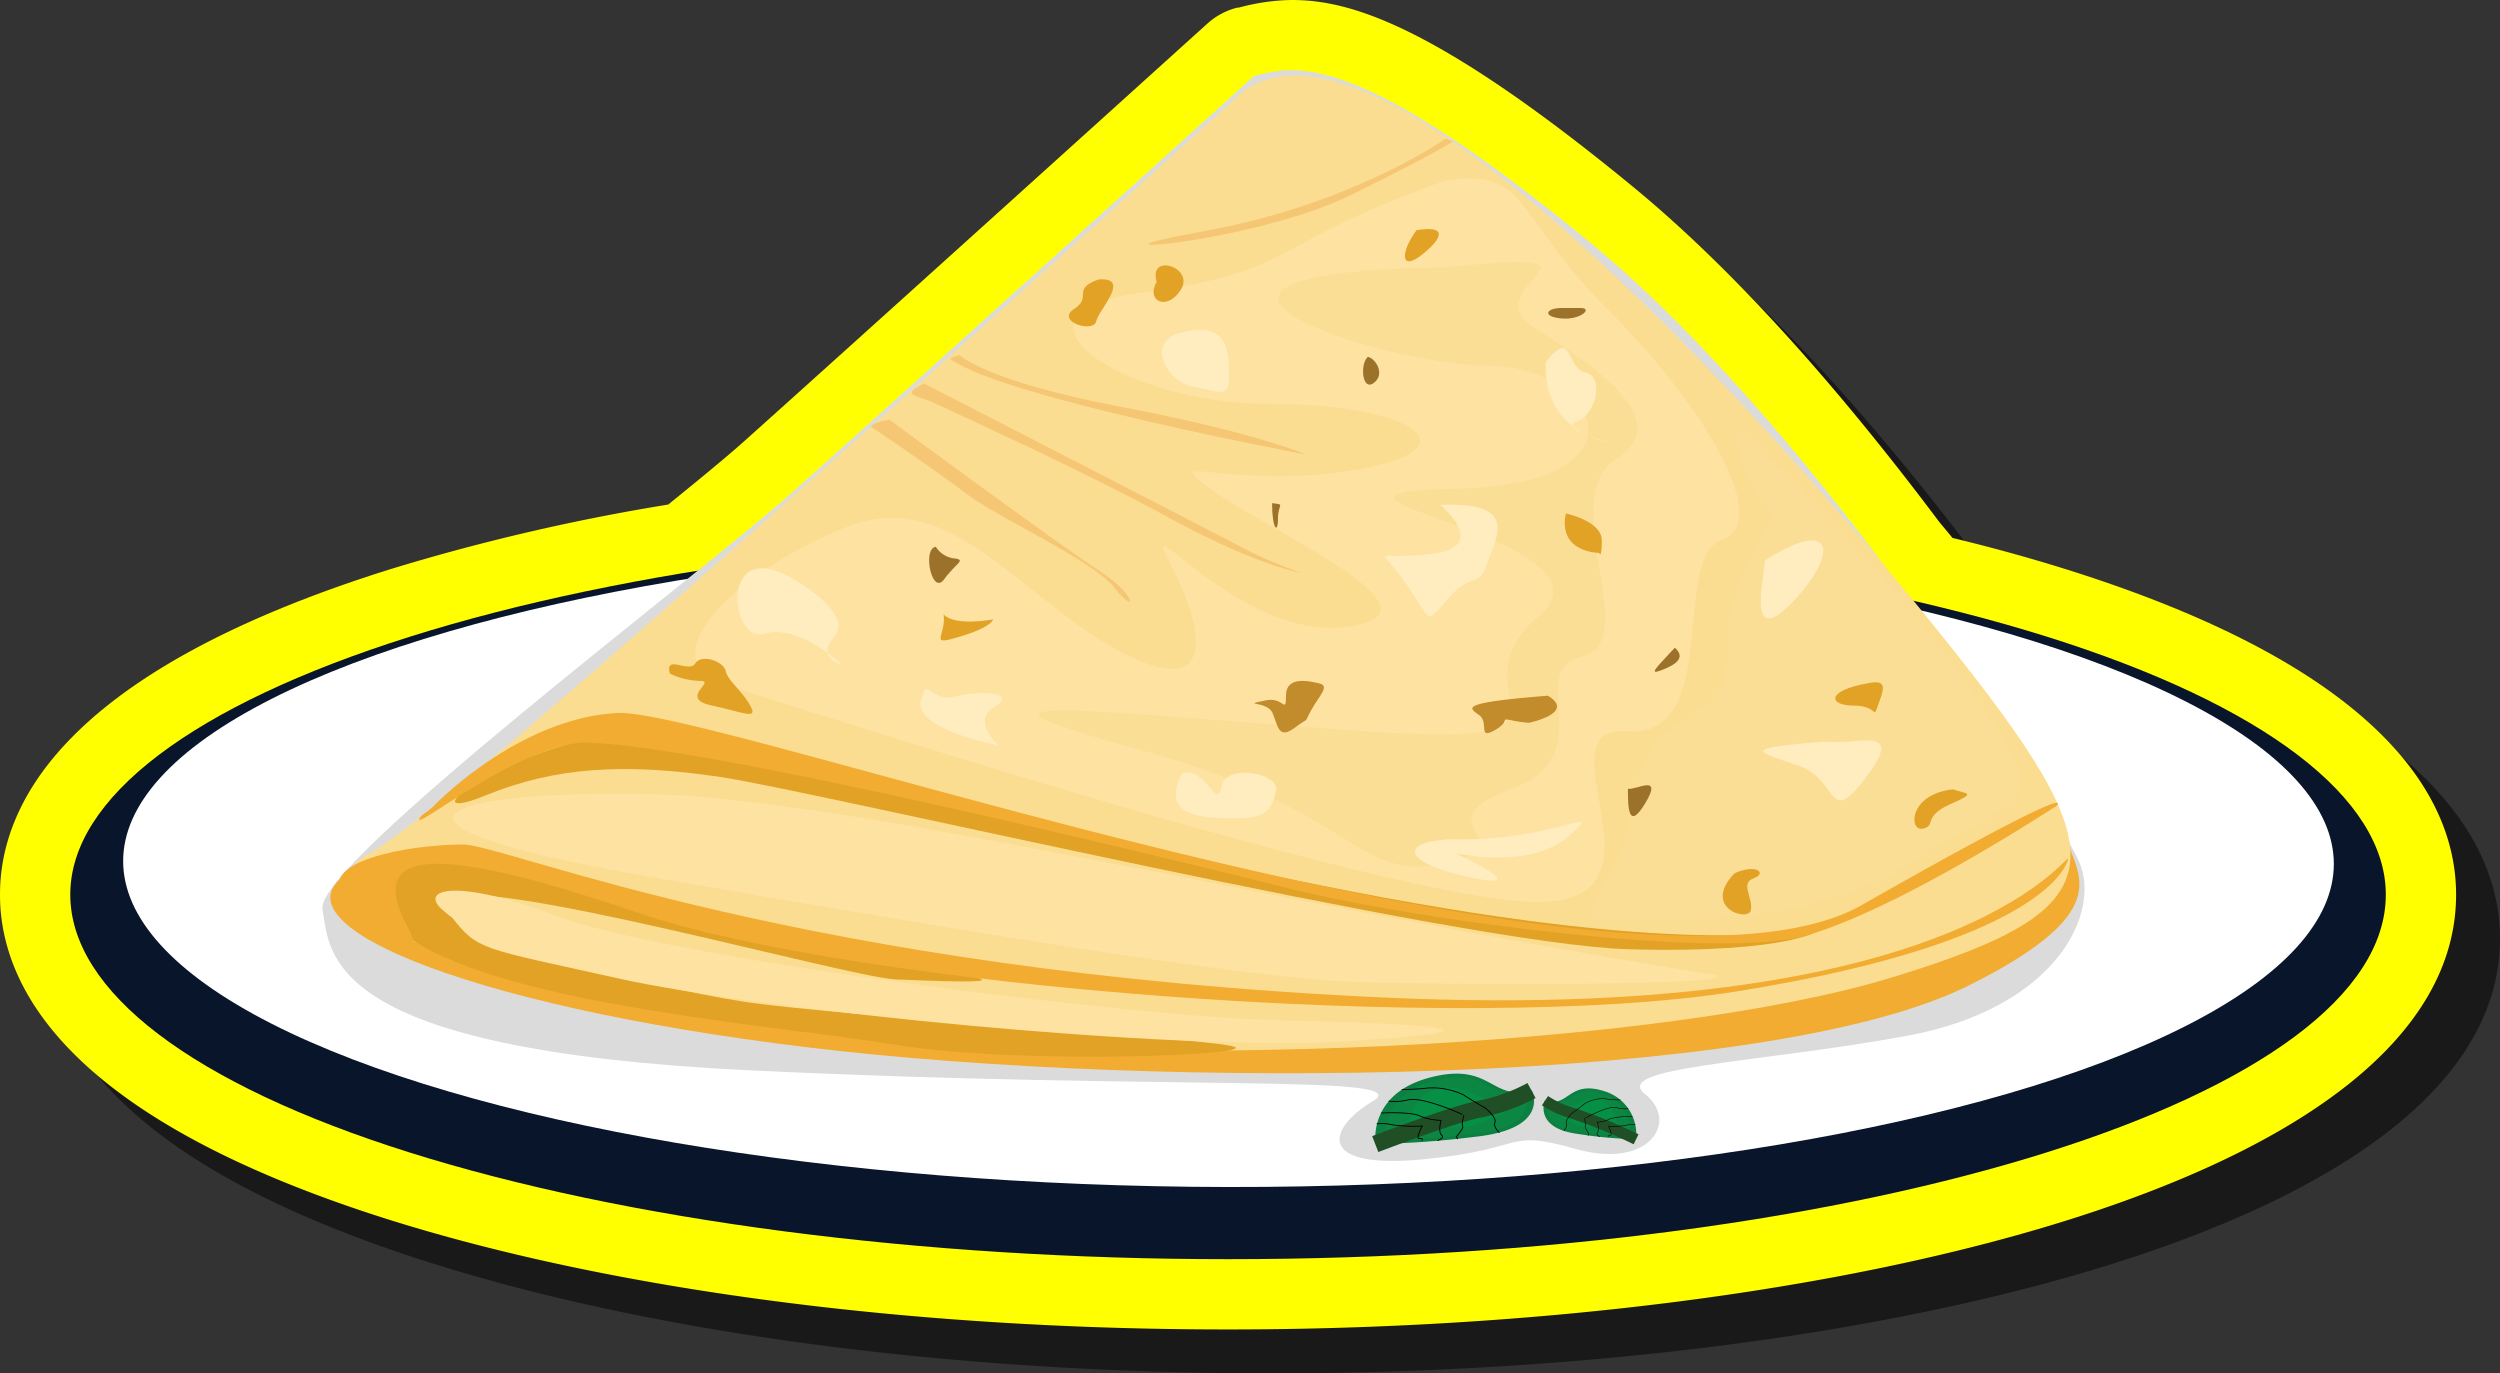 <svg id="Layer_1" data-name="Layer 1" xmlns="http://www.w3.org/2000/svg" width="306.31" height="168.27" viewBox="0 0 306.31 168.27">
  <rect x="0" y="0" width="306.31" height="168.27" fill="#333333" stroke="none"/>
  <defs>
    <style>
      .cls-1 {
        opacity: 0.5;
      }

      .cls-2 {
        fill: #ff0;
      }

      .cls-3 {
        fill: #09152b;
      }

      .cls-4 {
        fill: #fff;
      }

      .cls-5 {
        fill: #dbdbdb;
      }

      .cls-6 {
        fill: #f1ac31;
      }

      .cls-7 {
        fill: #fbdd91;
      }

      .cls-8 {
        fill: #e2a225;
      }

      .cls-9 {
        fill: #f5c674;
      }

      .cls-10 {
        fill: #fde2a1;
      }

      .cls-11 {
        fill: #fbde95;
      }

      .cls-12 {
        fill: #ffecbf;
      }

      .cls-13 {
        fill: #c28b2c;
      }

      .cls-14 {
        fill: #9c722a;
      }

      .cls-15 {
        fill: #0b8040;
      }

      .cls-16 {
        fill: #0c8743;
      }

      .cls-17 {
        fill: #069046;
      }

      .cls-18, .cls-19, .cls-20, .cls-21 {
        fill: none;
      }

      .cls-18, .cls-20 {
        stroke: #204f26;
      }

      .cls-18 {
        stroke-width: 2.09px;
      }

      .cls-19, .cls-21 {
        stroke: #000;
      }

      .cls-19 {
        stroke-width: 0.11px;
      }

      .cls-20 {
        stroke-width: 1.36px;
      }

      .cls-21 {
        stroke-width: 0.07px;
      }
    </style>
  </defs>
  <g>
    <path class="cls-1" d="M155.85,168.27c-38.75,0-75.29-4.79-102.89-13.48C13.64,142.41,5.38,126.32,5.38,115S13.64,87.58,53,75.2a258.68,258.68,0,0,1,34.29-8c3.72-3,7.22-5.89,9.21-7.66C107.13,50,152.81,8.71,153.27,8.29a8.58,8.58,0,0,1,3.73-2l.18-.05a26,26,0,0,1,6.45-.89c6.9,0,17.26,2.71,41.74,22.81C217,37.77,229.7,51.62,243,69.35l1.62,1.94c5,1.21,9.71,2.52,14.12,3.91,39.32,12.38,47.57,28.47,47.57,39.8C306.31,150,230.62,168.27,155.85,168.27Z"/>
    <path class="cls-2" d="M150.47,162.89c-38.75,0-75.29-4.79-102.9-13.48C8.25,137,0,120.94,0,109.61S8.25,82.2,47.57,69.82a257.28,257.28,0,0,1,34.3-8c3.71-3,7.22-5.89,9.21-7.67,10.67-9.53,56.35-50.8,56.81-51.22a8.6,8.6,0,0,1,3.73-2l.18,0A26,26,0,0,1,158.25,0c6.9,0,17.26,2.71,41.74,22.81,11.67,9.58,24.33,23.43,37.63,41.16l1.61,1.94c5,1.21,9.72,2.52,14.13,3.91,39.32,12.38,47.57,28.47,47.57,39.79C300.93,144.59,225.24,162.89,150.47,162.89Z"/>
    <g>
      <path class="cls-3" d="M292.32,109.61c0,24.67-63.51,44.67-141.86,44.67-37.62,0-73.7-4.71-100.3-13.08S8.61,121.46,8.61,109.61s15-23.2,41.55-31.58S112.84,65,150.46,65,224.17,69.66,250.77,78,292.32,97.77,292.32,109.61Z"/>
      <ellipse class="cls-4" cx="150.52" cy="105.67" rx="39.76" ry="135.43" transform="translate(44.64 256.05) rotate(-89.92)"/>
      <path class="cls-5" d="M153.66,9.3s-46,41.59-56.84,51.25-58.25,45.37-57.31,50.83,0,17.23,52.14,19.75,82.21.42,76.57,3.78-7,8.4,6.11,7.14,9.86-3.78,18.79-1.26,12.68-3.36,8.45-6.72,13.63-3.78,32-7.14,24-15.13,21.13-21.43-31.47-52.51-60.12-76S158.83,8,153.66,9.3Z"/>
      <path class="cls-6" d="M147.48,15.87s-94.43,85.69-104.09,90.7C31.73,112.6,56,123.14,99,128.33c43.25,5.22,117.33,4.83,142.19-7.57,16.71-8.34,13.91-12.75,12.44-16.78-2-5.42-11.85-6.82-23.94-22.49C208.56,54.18,162.81-.35,147.48,15.87Z"/>
      <path class="cls-7" d="M151.21,12.19S55.54,99.26,45.57,104.38s4,15.36,48.84,21.34,109.63,2.56,137.53-6,27.91-14.51,6-41.82S167.16-4,151.21,12.19Z"/>
      <path class="cls-8" d="M109.69,120c-6.6-.45-51.32-13.13-55.22-9.81s24.73,10.72,36.59,12.53,54.72,4.37,59.8,5.43-25.58,2.41-41.17-.15S57.18,122.82,47.86,113s3.39-8.9,15.93-5.74,44,9.66,48.28,10.87S129.51,120.86,109.69,120Z"/>
      <path class="cls-8" d="M70.18,91c-12.5,3.45-19.08,9.88-10.64,6.44s16.89-4,28.72-2.24,91,20.5,111.14,21.1,24.49-2.55,23.31-2.55-14.53,3.75-56.92-4.49S101.65,95.2,84.54,91C77.78,89.39,70.18,91,70.18,91Z"/>
      <path class="cls-6" d="M48.88,111.2c-2-6,2.71-8.45,29.14.6s101,15.09,134.84,9.66,39.78-13.72,40.5-16.07-11,20.06-83.13,16.86S62,103.47,56.68,103.47s-15.18,1.47-15.18,4.89c0,2.59,7.18,8,9,7.1C51.05,115.16,49.25,112.59,48.88,111.2Z"/>
      <path class="cls-6" d="M53.21,98.68S63.45,88,75.64,87.36,200,126.89,228.1,110.9C246.29,100.55,251,98.47,252,98.34c.08,0,.1.07.12.09s.07.15,0,.17a2.85,2.85,0,0,1-.26.23c-.36.16-18.79,12.36-30.51,15.79-10.68,3.13-48.25-2-62.74-5.6S86.86,91.33,72,91c-8.22-.19-22.6,11.93-20.41,9C51.8,99.76,52.73,99.21,53.21,98.68Z"/>
      <path class="cls-9" d="M177.11,17s-11.44,8.09-29.82,11.37,6.13,1.52,18.38-4.55,12.38-6.55,12.38-6.55Z"/>
      <path class="cls-9" d="M117.58,43.51s3.12,3.17,19.79,6.34,22.56,5.82,22.56,5.82S123.09,48.8,116.46,44C116.46,44,116.24,43.82,117.58,43.51Z"/>
      <path class="cls-9" d="M113.24,47s33.84,17.39,38.25,19.72a54.37,54.37,0,0,0,7.92,3.46s-5.35-.83-16.28-6.8-26.87-13.11-28.65-14S110,48.49,113.24,47Z"/>
      <path class="cls-9" d="M109,51.44s21,15.48,25.69,18.5,4.61,5.59,1.87,2.1-14.17-8.5-18.12-11.52-11.75-8.26-11.75-8.26S107,51.68,109,51.44Z"/>
      <path class="cls-10" d="M176.94,22.17c-22.52,8.1-17.73,11.09-36.89,13.65s-2.4,13.66,15.33,13.66,25.87,5.55,10.54,8.11S141.49,55,148.67,60.15,178.38,75.09,165,76.8,139.09,61,143.4,69.11s5.75,17.08-6.23,10.67-20.6-20.06-33.06-15.36S78.24,80.64,89.26,84.05s80.5,26,98.7,26.46,0-21.76,11.5-20.91,5.27-21.34,11.5-23.47S209,49.91,197.07,38,187.48,20.46,176.94,22.17Z"/>
      <path class="cls-11" d="M212.52,52.65c2.71,14.49,7.45,6,2,15.69s0,14.79-6.44,18.71-6.77,5.14-8.47,13.89-8.13,11.77-2.37,11.77,24.73,1.2,37.27-7.25,17.62-5.43,8.13-19.31S215.23,53.56,212.52,52.65Z"/>
      <path class="cls-10" d="M207.61,119.05c-52.71-8.54-104-21.34-128.41-21.77s-38.33,3.42,1,10.25S153,119.9,166.4,120.33,221.5,120.76,207.61,119.05Z"/>
      <path class="cls-10" d="M55.24,112.22c3.36,4.27,3.36,3.84,20.61,7.68s68,9,89.11,7.69,11.5-2.14-7.66-2.56-75.7-7.69-89.12-12.81S50.45,109.23,55.24,112.22Z"/>
      <path class="cls-11" d="M177.62,32.73c-43.36.6-8.13,12.07,4.75,12.07s21,14.49-4.07,15.09,21.68,6,10.16,15.7,10.17,16.29-23,13.88-52.18-4.83-25.75,2.41,26.42,16.3,37.26,13.89-3.38-4.83,8.14-9.06,1.35-14.48,8.8-16.29S190.5,61.1,198,56.27,195.24,44.8,187.79,40,200,30.32,177.62,32.73Z"/>
      <path class="cls-12" d="M223.42,90.88c-11,.85-7.67,1.28-2.88,3s3.36,7.68,8.15,1.28S227.73,91.31,223.42,90.88Z"/>
      <path class="cls-12" d="M216.23,68.69c0,1.7-2.39,11.09,3.35,5.12S224.86,63.14,216.23,68.69Z"/>
      <path class="cls-12" d="M98.37,71.67s6.22,3.85,3.83,6.41,1,3.41,1,3.41-5.27-5.12-9.59-3.84S87.82,64.42,98.37,71.67Z"/>
      <path class="cls-12" d="M112.74,86.19c0,3.41,9.58,5.12,9.58,5.12s-3.35-3-.48-4.7-1.43-2.13-4.79-1.28S113.7,82.34,112.74,86.19Z"/>
      <path class="cls-12" d="M144.84,94.72c-2.87,5.55,2.88,5.55,6.71,5.55s4.31-1.28,4.79-3.41-6.23-3.42-6.71-.43S147.72,93.87,144.84,94.72Z"/>
      <path class="cls-12" d="M177.42,102.83c12.94.43,19.65-4.69,14.85-.43s-13.89,2.14-13.89,2.14,10.06,4.69,1.92,3S171.19,103.26,177.42,102.83Z"/>
      <path class="cls-12" d="M189.4,44.36c-.48,8.54,7.67,9.82,7.67,9.82s-6.23-1.71-3.84-2.56,3.36-5.55,1-6S192.75,40.09,189.4,44.36Z"/>
      <path class="cls-12" d="M176.46,61.86s6.23,5.12-1,6-6.7-1.28-3.35,3.42,2.4,5.55,5.27,2.13,3.83-1.28,4.79-4.27S186.52,61.43,176.46,61.86Z"/>
      <path class="cls-12" d="M143.88,41c-3.35,1.7-.48,6,2.4,6.4s4.31,1.7,4.31-1.28S150.59,38.81,143.88,41Z"/>
      <path class="cls-8" d="M173.56,28.2c-2,2.72-2,5.13.67,3S177.28,27.6,173.56,28.2Z"/>
      <path class="cls-8" d="M134.6,34.24c-3.39,1.21-.68,2.11-3,3.62s2.37,3,2.71,1.51S138.66,33.94,134.6,34.24Z"/>
      <path class="cls-8" d="M141.71,34.54c-1.36,2.42,1.35,3.62,3,.91S140.69,30.92,141.71,34.54Z"/>
      <path class="cls-8" d="M191.85,62.91c-1,4.83,4.07,4.83,4.07,4.83s.34.91.34-1.51S191.85,62.91,191.85,62.91Z"/>
      <path class="cls-8" d="M212.52,107c-4.07,4.23,1.69,6,2,4.53s-1.35-3.32.34-3.92S215.23,105.77,212.52,107Z"/>
      <path class="cls-8" d="M115.62,75.28c.34,2.72-2,3.93,2,2.72s4.06-2.11,4.06-2.11S117,76.79,115.62,75.28Z"/>
      <path class="cls-8" d="M82.08,82.53a8.89,8.89,0,0,0,3.73.9c2,0-2.71,2.12,1.35,3s5.76,1.81,4.75,0-2.71-3-3-4.22-3-2.12-3.73-.91S81.4,80.11,82.08,82.53Z"/>
      <path class="cls-13" d="M189.65,85.24c-11.39.91-9.53,1.51-8.37,2.42s-.23,3,1.86,1.81.47-1.51,2.1-1.21a14.67,14.67,0,0,0,2.09.3S193.14,87.36,189.65,85.24Z"/>
      <path class="cls-8" d="M228.78,83.73c-5.08.91-4.74,2.72-1.69,2.72s2.37,1.81,3,0S231.49,83.13,228.78,83.73Z"/>
      <path class="cls-8" d="M239.28,96.71c-5.42.61-5.42,5.13-3.72,4.83s0-1.51,3.38-3S241,97.32,239.28,96.71Z"/>
      <path class="cls-13" d="M154.92,85.85c-3,.6.34,0,1,1.51s.68,3.32,2.71,1.81,1-.3,2-2.12,2.37-3,1-3.32-4.07-.9-4.07,1.51S157.29,85.24,154.92,85.85Z"/>
      <path class="cls-14" d="M167.6,43.72c-1,.85-.72,4.27.72,3.2S168.56,43.93,167.6,43.72Z"/>
      <path class="cls-14" d="M155.86,61.65c0,3.2.72,3.84.72,1.92S157.54,61.86,155.86,61.65Z"/>
      <path class="cls-14" d="M114.66,67c-1.68.21-.48,6,1,4s2.64-2.34,1.44-2.56A3.13,3.13,0,0,1,114.66,67Z"/>
      <path class="cls-14" d="M205.21,79.36c-2.16,2.34-3.35,3.41-1.68,2.77S206.65,80.64,205.21,79.36Z"/>
      <path class="cls-14" d="M199.46,96.64c0,2.14,0,5.34,2.16,1.71S200.42,96.86,199.46,96.64Z"/>
      <path class="cls-14" d="M191.32,37.74c-1.92,0-2.4,1.07,0,1.28s3.83-1.28,2.39-1.28Z"/>
      <path class="cls-15" d="M187.68,133.59s2.41,4.72-7,5.7a114,114,0,0,1-12.14.88s-1-6.1,6.6-8.13S182.64,135,187.68,133.59Z"/>
      <path class="cls-16" d="M186.85,133.82S189,138,180.6,138.9a105.26,105.26,0,0,1-10.82.79s-.91-5.44,5.89-7.25S182.37,135.06,186.85,133.82Z"/>
      <path class="cls-17" d="M185.7,135.08c-.25.8-.95,1.21-4.36,2.51s-5.58-.24-9.33.75.73-.21.8-1.48a4.76,4.76,0,0,1,6.22-3.33C182.87,134.77,183.43,135.78,185.7,135.08Z"/>
      <path class="cls-18" d="M187.65,133.62a23,23,0,0,1-6.26,2.26c-3.16.55-12.89,4.3-12.89,4.3"/>
      <path class="cls-19" d="M168.68,137.7a5.26,5.26,0,0,1,1.91.12,20.78,20.78,0,0,0,3.67.15s-.87,1.62-.35,1.53.32.25.32.25"/>
      <path class="cls-19" d="M169.24,136.37s3.55-.19,4.69.35a7.3,7.3,0,0,0,2.63.55s-.38,1.42.06,1.8-.5.67-.5.67"/>
      <path class="cls-19" d="M179.16,136.54s-4.61-2.13-6.56-1.8a6.43,6.43,0,0,1-2.46.17"/>
      <path class="cls-19" d="M179.37,136.64s-.34,1.09-.16,1.32-.78,1.34-.78,1.34l.19.27"/>
      <path class="cls-19" d="M171.75,133.51s2.16-.06,3.15-.2a9,9,0,0,1,4.39.82c.92.62,2.71,1.64,2.71,1.64s1.41,1.14,1.17,1.74.55,1.27.55,1.27"/>
      <path class="cls-15" d="M189.28,134.83s-1.41,3.41,4.09,4.11a52.39,52.39,0,0,0,7.08.64,5.49,5.49,0,0,0-3.85-5.87C192.15,132.25,192.22,135.83,189.28,134.83Z"/>
      <path class="cls-16" d="M189.76,135s-1.25,3,3.65,3.66a47.11,47.11,0,0,0,6.3.57,4.88,4.88,0,0,0-3.43-5.23C192.32,132.7,192.38,135.89,189.76,135Z"/>
      <path class="cls-17" d="M190.44,135.91c.14.58.55.87,2.53,1.81s3.26-.17,5.45.54-.43-.15-.47-1.07-1.39-3.3-3.63-2.4S191.76,136.41,190.44,135.91Z"/>
      <path class="cls-20" d="M189.3,134.86a12.27,12.27,0,0,0,3.65,1.63,62.61,62.61,0,0,1,7.51,3.1"/>
      <path class="cls-21" d="M200.36,137.8a2.59,2.59,0,0,0-1.12.08,9.24,9.24,0,0,1-2.14.11s.51,1.17.21,1.11-.19.18-.19.18"/>
      <path class="cls-21" d="M200,136.84a7.49,7.49,0,0,0-2.74.25,3.53,3.53,0,0,1-1.53.4s.23,1,0,1.3.29.48.29.48"/>
      <path class="cls-21" d="M194.25,137s2.69-1.54,3.82-1.3a3,3,0,0,0,1.43.13"/>
      <path class="cls-21" d="M194.13,137s.2.78.09.94.45,1,.45,1l-.11.2"/>
      <path class="cls-21" d="M198.56,134.77s-1.25,0-1.83-.14a4.31,4.31,0,0,0-2.56.59c-.53.45-1.58,1.19-1.58,1.19s-.82.81-.68,1.25-.32.91-.32.91"/>
    </g>
  </g>
</svg>
